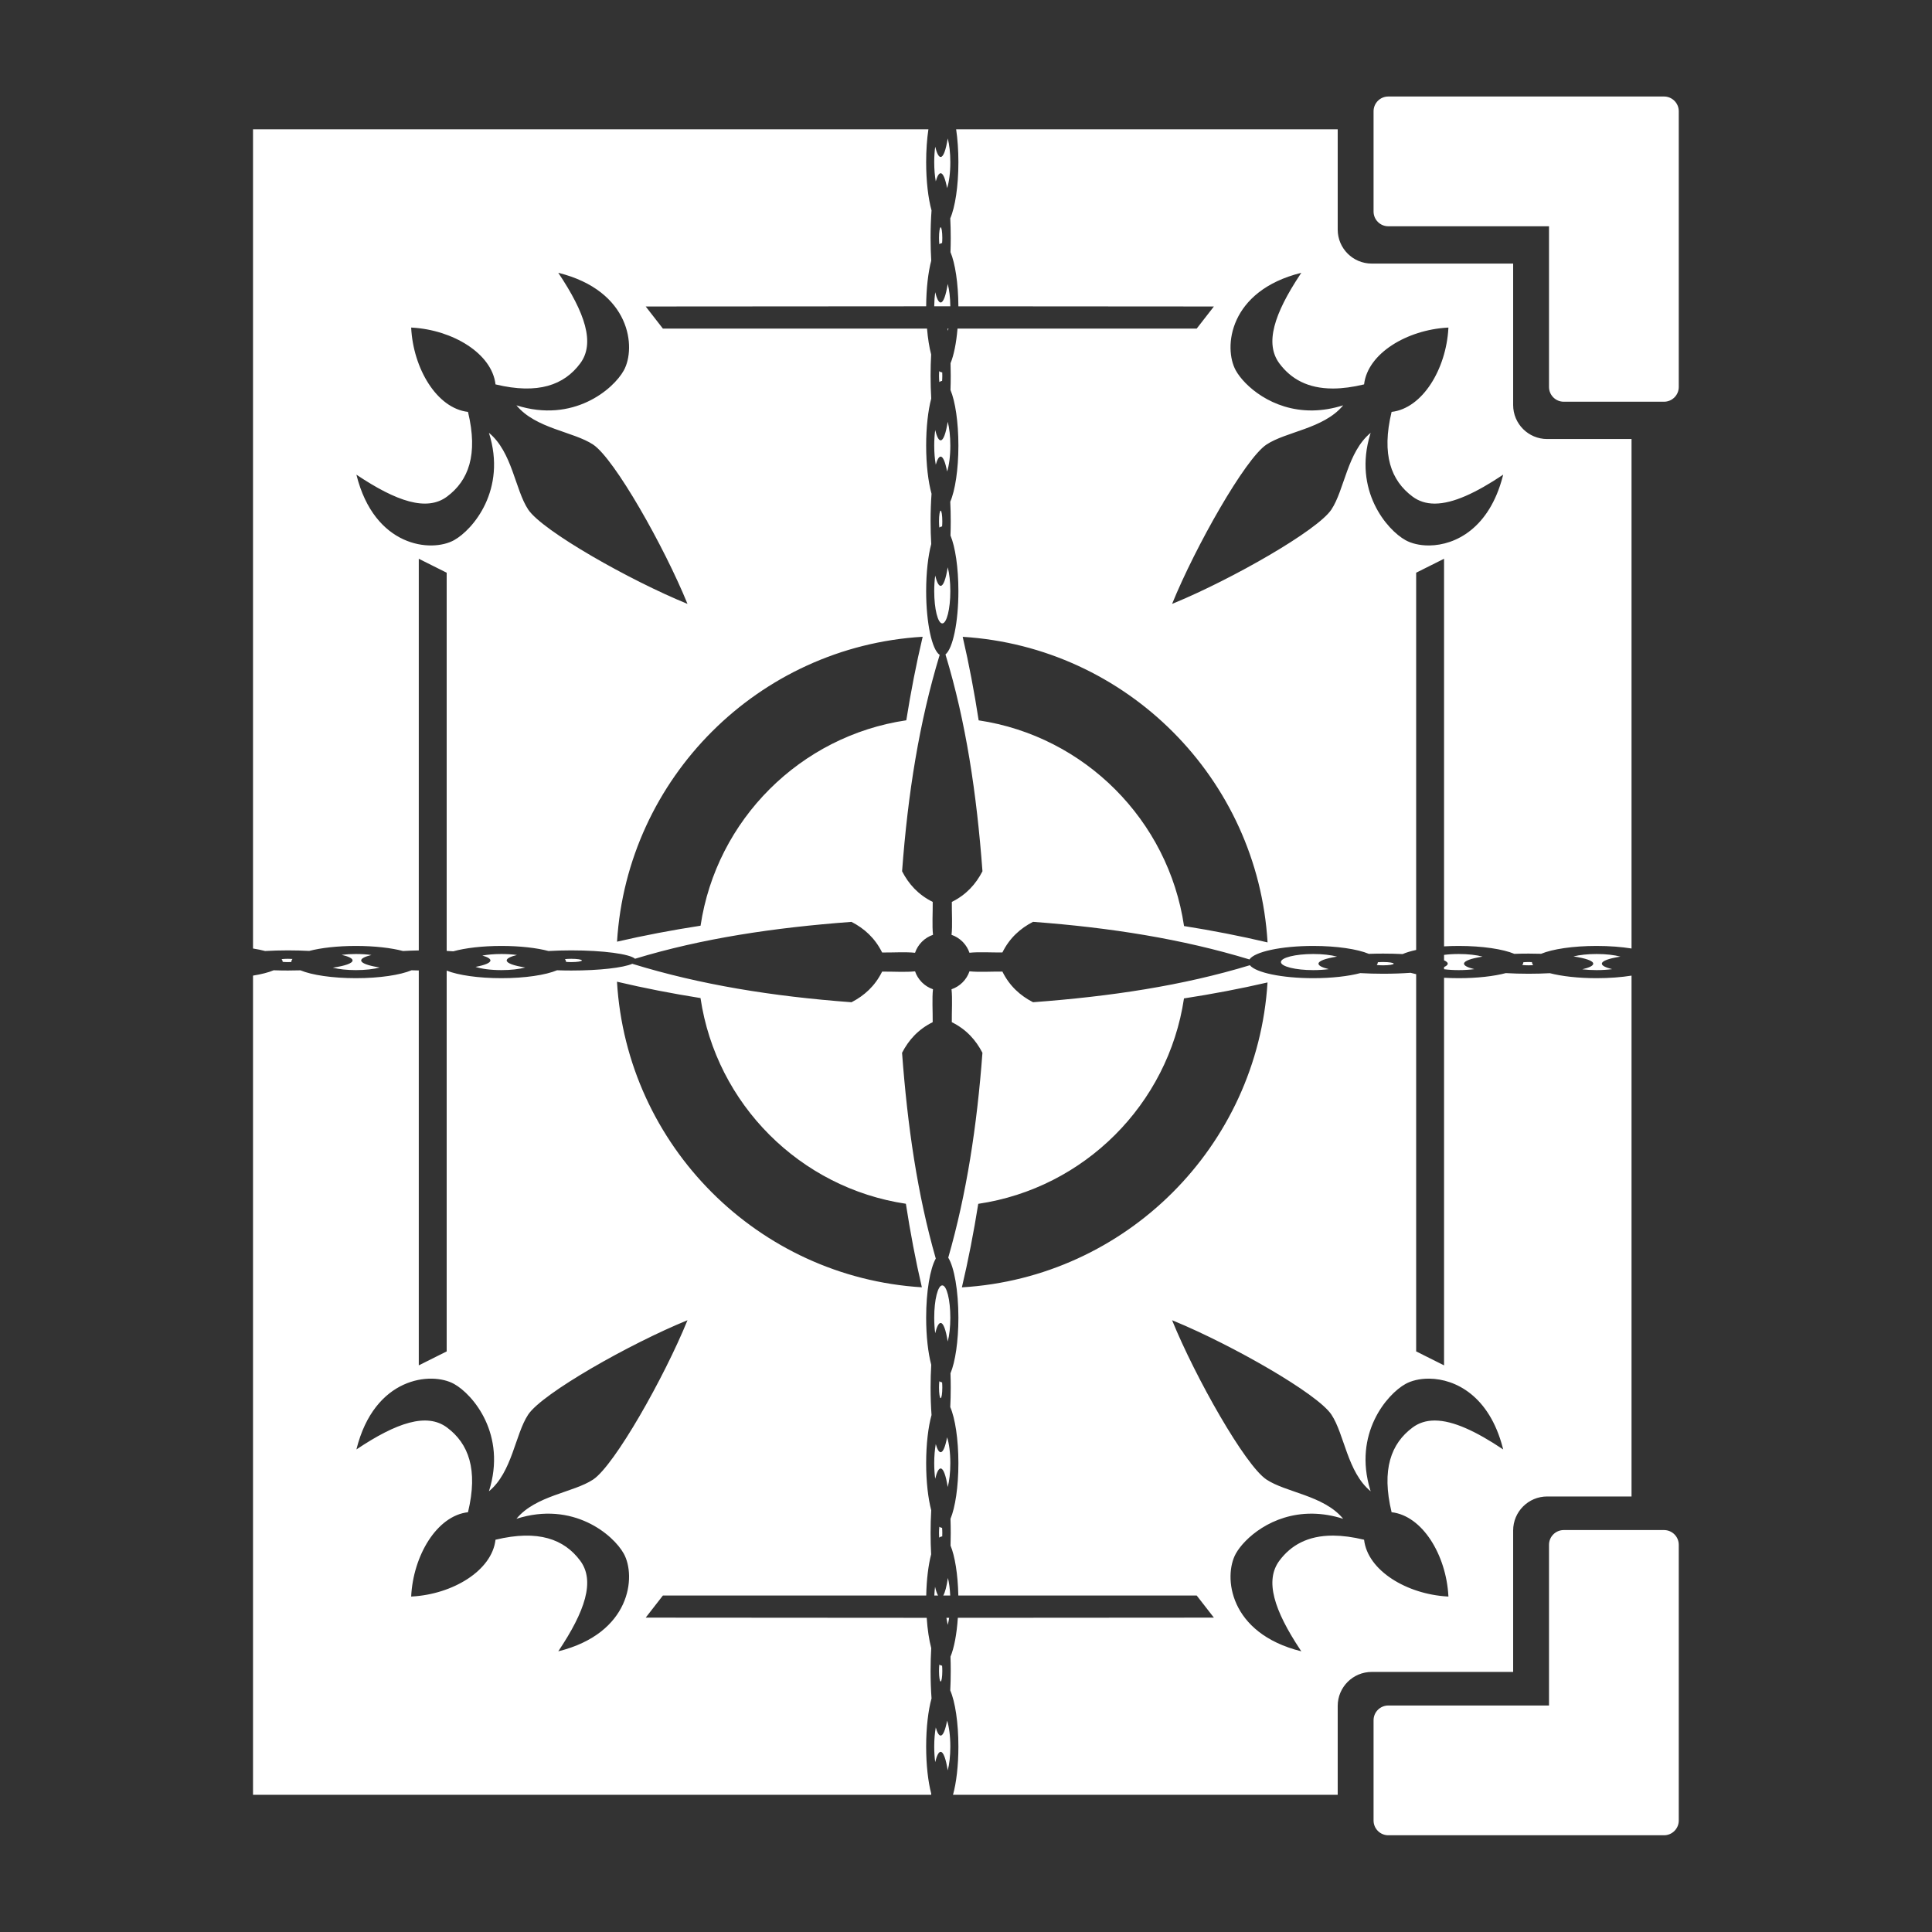 <?xml version="1.0" encoding="UTF-8" standalone="no"?>
<!DOCTYPE svg PUBLIC "-//W3C//DTD SVG 1.1//EN" "http://www.w3.org/Graphics/SVG/1.1/DTD/svg11.dtd">
<svg width="100%" height="100%" viewBox="0 0 1000 1000" version="1.1" xmlns="http://www.w3.org/2000/svg" xmlns:xlink="http://www.w3.org/1999/xlink" xml:space="preserve" xmlns:serif="http://www.serif.com/" style="fill-rule:evenodd;clip-rule:evenodd;stroke-linejoin:round;stroke-miterlimit:2;">
    <rect x="0" y="0" width="1000" height="1000" fill="#333333" stroke="none"/>
    <g transform="matrix(3.964,0,0,3.964,-1494.28,-1484.04)">
        <path d="M558.241,597.075C557.177,597.075 556.315,597.938 556.315,599.001L556.315,612.092C556.315,613.156 557.177,614.019 558.241,614.019L594.241,614.019C595.305,614.019 596.167,613.156 596.167,612.092L596.167,576.092C596.167,575.028 595.305,574.166 594.241,574.166L581.15,574.166C580.086,574.166 579.224,575.028 579.224,576.092L579.224,597.075C579.224,597.075 558.241,597.075 558.241,597.075ZM590,501.77L590,569.782L578.983,569.782C576.53,569.782 574.542,571.77 574.542,574.222L574.542,592.691C574.542,592.691 556.074,592.691 556.074,592.691C553.621,592.691 551.633,594.679 551.633,597.132L551.633,608.736L501.4,608.736C501.832,607.19 502.105,604.941 502.105,602.438C502.105,599.303 501.677,596.565 501.043,595.11C501.083,594.306 501.105,593.45 501.105,592.562C501.105,591.922 501.093,591.298 501.072,590.699C501.539,589.588 501.89,587.775 502.033,585.624L535.466,585.601L533.221,582.714L502.097,582.714C502.038,579.944 501.645,577.554 501.08,576.196C501.096,575.667 501.105,575.121 501.105,574.562C501.105,573.922 501.093,573.298 501.072,572.699C501.69,571.228 502.105,568.525 502.105,565.438C502.105,562.303 501.677,559.565 501.043,558.11C501.083,557.306 501.105,556.45 501.105,555.562C501.105,554.922 501.093,554.298 501.072,553.699C501.69,552.228 502.105,549.525 502.105,546.438C502.105,542.886 501.556,539.844 500.78,538.6C503.172,530.261 504.533,521.418 505.244,511.85C504.386,510.186 503.142,508.791 501.244,507.85C501.228,506.481 501.341,504.747 501.207,503.553C502.307,503.179 503.179,502.308 503.553,501.207C504.747,501.341 506.481,501.228 507.85,501.244C508.791,503.142 510.186,504.386 511.85,505.244C522.018,504.488 531.367,503.086 540.163,500.413C540.935,501.377 544.349,502.105 548.438,502.105C550.859,502.105 553.044,501.85 554.583,501.442C555.51,501.496 556.514,501.526 557.562,501.526C558.843,501.526 560.058,501.482 561.146,501.402C561.375,501.466 561.619,501.526 561.877,501.582L561.877,550.839L565.52,552.661L565.52,502.05C566.136,502.086 566.778,502.105 567.438,502.105C569.859,502.105 572.044,501.85 573.583,501.442C574.51,501.496 575.514,501.526 576.562,501.526C577.534,501.526 578.468,501.5 579.337,501.453C580.874,501.854 583.04,502.105 585.438,502.105C587.118,502.105 588.684,501.982 590,501.77ZM410,501.77C411.102,501.593 412.028,501.354 412.699,501.072C413.298,501.093 413.922,501.105 414.562,501.105C415.121,501.105 415.667,501.096 416.196,501.08C417.671,501.694 420.363,502.105 423.438,502.105C426.525,502.105 429.228,501.69 430.699,501.072C431.008,501.083 431.323,501.091 431.645,501.097L431.645,552.661L435.288,550.839L435.288,501.117C436.781,501.71 439.426,502.105 442.438,502.105C445.525,502.105 448.228,501.69 449.699,501.072C450.298,501.093 450.922,501.105 451.562,501.105C455.235,501.105 458.364,500.738 459.521,500.226C468.409,502.967 477.858,504.483 488.146,505.248C489.81,504.39 491.205,503.146 492.146,501.248C493.516,501.232 495.251,501.345 496.446,501.211C496.619,501.718 496.899,502.177 497.259,502.56L497.388,502.692C497.781,503.074 498.257,503.37 498.786,503.551C498.651,504.745 498.764,506.479 498.748,507.85C496.85,508.791 495.606,510.186 494.748,511.85C495.463,521.462 496.755,530.343 499.152,538.715C498.412,540.025 497.895,542.991 497.895,546.438C497.895,548.859 498.15,551.044 498.558,552.583C498.504,553.51 498.474,554.514 498.474,555.562C498.474,556.843 498.518,558.058 498.598,559.146C498.167,560.692 497.895,562.939 497.895,565.438C497.895,567.859 498.15,570.044 498.558,571.583C498.504,572.51 498.474,573.514 498.474,574.562C498.474,575.534 498.5,576.468 498.547,577.337C498.186,578.717 497.948,580.606 497.904,582.714L463.52,582.714L461.275,585.601L494.971,585.624L494.971,585.629L497.967,585.626C498.07,587.162 498.278,588.525 498.558,589.583C498.504,590.51 498.474,591.514 498.474,592.562C498.474,593.843 498.518,595.058 498.598,596.146C498.167,597.692 497.895,599.939 497.895,602.438C497.895,604.859 498.15,607.044 498.558,608.583L498.55,608.736L410,608.736L410,501.77ZM500.629,599.056C500.401,600.27 500.108,601 499.789,601C499.558,601 499.34,600.616 499.152,599.943C499.023,600.642 498.948,601.505 498.948,602.438C498.948,603.173 498.995,603.865 499.077,604.467C499.283,603.617 499.527,603.124 499.789,603.124C500.148,603.124 500.474,604.048 500.711,605.546C500.921,604.775 501.052,603.668 501.052,602.438C501.052,601.054 500.886,599.826 500.629,599.056ZM499.976,591.876C499.854,591.87 499.733,591.823 499.617,591.736C499.59,591.967 499.574,592.252 499.574,592.562C499.574,593.325 499.67,593.944 499.789,593.944C499.908,593.944 500.005,593.325 500.005,592.562C500.005,592.312 499.994,592.078 499.976,591.876ZM546.719,589.755L546.882,590C537.406,587.65 536.685,580.214 538.327,577.25C539.426,575.267 543.033,571.995 548.264,572.025L548.416,572.027C549.642,572.049 550.956,572.253 552.346,572.696L552.287,572.625C549.764,569.638 544.88,569.264 542.328,567.568C539.543,565.716 533.056,554.253 530.008,546.768L530.362,546.913C537.849,550.016 548.986,556.345 550.809,559.087C552.518,561.659 552.885,566.6 555.937,569.105L555.883,568.932C553.641,561.61 558.045,556.441 560.491,555.086C561.255,554.663 562.316,554.396 563.511,554.397L563.62,554.397C567.01,554.444 571.42,556.634 573.185,563.421L573.241,563.641C569.673,561.253 566.707,559.879 564.343,559.863L564.262,559.863C563.181,559.87 562.228,560.165 561.402,560.782C558.605,562.868 557.323,566.25 558.669,571.837C562.719,572.299 565.784,577.441 566.083,582.724L566.089,582.849L565.965,582.842C560.682,582.543 555.54,579.478 555.078,575.429C553.594,575.071 552.266,574.899 551.076,574.891L550.971,574.891C547.739,574.897 545.539,576.129 544.022,578.161C542.081,580.763 543.329,584.628 546.719,589.755ZM430.776,582.842C436.059,582.543 441.201,579.478 441.663,575.429C447.25,574.083 450.632,575.364 452.718,578.161C454.691,580.804 453.372,584.751 449.859,590C459.335,587.65 460.056,580.214 458.414,577.25C457.049,574.785 451.809,570.33 444.395,572.696C446.9,569.644 451.841,569.277 454.413,567.568C457.198,565.716 463.685,554.253 466.732,546.768C459.247,549.815 447.784,556.302 445.932,559.087C444.223,561.659 443.856,566.6 440.804,569.105C443.17,561.691 438.715,556.451 436.25,555.086C433.286,553.444 425.85,554.165 423.5,563.641C428.749,560.128 432.696,558.809 435.339,560.782C438.136,562.868 439.417,566.25 438.071,571.837C433.99,572.303 430.909,577.522 430.651,582.849L430.776,582.842ZM500.538,585.628C500.6,585.902 500.658,586.21 500.711,586.546C500.784,586.278 500.848,585.969 500.899,585.628L500.538,585.628ZM500.129,582.714L501.037,582.714C500.998,581.823 500.89,581.028 500.735,580.421C500.572,581.507 500.364,582.313 500.129,582.714ZM498.963,582.714L499.449,582.714C499.307,582.471 499.175,582.08 499.057,581.569C499.012,581.925 498.981,582.31 498.963,582.714ZM499.595,575.157C499.724,575.055 499.857,575.002 499.994,575C500.001,574.862 500.005,574.715 500.005,574.562C500.005,574.312 499.994,574.078 499.976,573.876C499.854,573.87 499.733,573.823 499.617,573.736C499.59,573.967 499.574,574.252 499.574,574.562C499.574,574.775 499.581,574.976 499.595,575.157ZM500.629,562.056C500.401,563.27 500.108,564 499.789,564C499.558,564 499.34,563.616 499.152,562.943C499.023,563.642 498.948,564.505 498.948,565.438C498.948,566.173 498.995,566.865 499.077,567.467C499.283,566.617 499.527,566.124 499.789,566.124C500.148,566.124 500.474,567.048 500.711,568.546C500.921,567.775 501.052,566.668 501.052,565.438C501.052,564.054 500.886,562.826 500.629,562.056ZM499.976,554.876C499.854,554.87 499.733,554.823 499.617,554.736C499.59,554.967 499.574,555.252 499.574,555.562C499.574,556.325 499.67,556.944 499.789,556.944C499.908,556.944 500.005,556.325 500.005,555.562C500.005,555.312 499.994,555.078 499.976,554.876ZM500.711,549.546C500.921,548.775 501.052,547.668 501.052,546.438C501.052,544.11 500.581,542.219 500,542.219C499.419,542.219 498.948,544.11 498.948,546.438C498.948,547.173 498.995,547.865 499.077,548.467C499.283,547.617 499.527,547.124 499.789,547.124C500.148,547.124 500.474,548.048 500.711,549.546ZM542.469,502.662C541.144,524.062 523.975,541.2 502.561,542.475C503.4,538.918 504.106,535.286 504.698,531.569C518.537,529.524 529.495,518.58 531.561,504.747C535.279,504.173 538.911,503.486 542.469,502.662ZM457.525,502.566C461.083,503.405 464.715,504.111 468.432,504.702C470.479,518.539 481.419,529.493 495.248,531.561C495.822,535.279 496.509,538.911 497.334,542.468C475.938,541.144 458.8,523.975 457.525,502.566ZM582.421,499.265C584.011,499.504 585,499.839 585,500.211C585,500.482 584.473,500.734 583.569,500.943C584.132,501.013 584.767,501.052 585.438,501.052C586.173,501.052 586.865,501.005 587.467,500.923C586.617,500.717 586.124,500.473 586.124,500.211C586.124,499.852 587.048,499.526 588.546,499.289C587.775,499.079 586.668,498.948 585.438,498.948C584.257,498.948 583.188,499.069 582.421,499.265ZM565.52,499.063L565.52,499.773C565.831,499.91 566,500.057 566,500.211C566,500.364 565.831,500.512 565.52,500.649L565.52,500.937C566.095,501.011 566.747,501.052 567.438,501.052C568.173,501.052 568.865,501.005 569.467,500.923C568.617,500.717 568.124,500.473 568.124,500.211C568.124,499.852 569.048,499.526 570.546,499.289C569.775,499.079 568.668,498.948 567.438,498.948C566.747,498.948 566.095,498.989 565.52,499.063ZM551.546,499.289C550.775,499.079 549.668,498.948 548.438,498.948C546.11,498.948 544.219,499.419 544.219,500C544.219,500.581 546.11,501.052 548.438,501.052C549.173,501.052 549.865,501.005 550.467,500.923C549.617,500.717 549.124,500.473 549.124,500.211C549.124,499.852 550.048,499.526 551.546,499.289ZM420.421,500.735C422.011,500.496 423,500.161 423,499.789C423,499.518 422.473,499.266 421.569,499.057C422.132,498.987 422.767,498.948 423.438,498.948C424.173,498.948 424.865,498.995 425.467,499.077C424.617,499.283 424.124,499.527 424.124,499.789C424.124,500.148 425.048,500.474 426.546,500.711C425.775,500.921 424.668,501.052 423.438,501.052C422.257,501.052 421.188,500.931 420.421,500.735ZM439.056,500.629C440.27,500.401 441,500.108 441,499.789C441,499.558 440.616,499.34 439.943,499.152C440.642,499.023 441.505,498.948 442.438,498.948C443.173,498.948 443.865,498.995 444.467,499.077C443.617,499.283 443.124,499.527 443.124,499.789C443.124,500.148 444.048,500.474 445.546,500.711C444.775,500.921 443.668,501.052 442.438,501.052C441.054,501.052 439.826,500.886 439.056,500.629ZM577.157,500.405C577.055,500.276 577.002,500.143 577,500.006C576.862,499.999 576.715,499.995 576.562,499.995C576.312,499.995 576.078,500.006 575.876,500.024C575.87,500.146 575.823,500.267 575.736,500.383C575.967,500.41 576.252,500.426 576.562,500.426C576.775,500.426 576.976,500.419 577.157,500.405ZM556.876,500.024C556.87,500.146 556.823,500.267 556.736,500.383C556.967,500.41 557.252,500.426 557.562,500.426C558.325,500.426 558.944,500.33 558.944,500.211C558.944,500.092 558.325,499.995 557.562,499.995C557.312,499.995 557.078,500.006 556.876,500.024ZM450.876,499.976C450.87,499.854 450.823,499.733 450.736,499.617C450.967,499.59 451.252,499.574 451.562,499.574C452.325,499.574 452.944,499.67 452.944,499.789C452.944,499.908 452.325,500.005 451.562,500.005C451.312,500.005 451.078,499.994 450.876,499.976ZM415.157,499.595C415.055,499.724 415.002,499.857 415,499.994C414.862,500.001 414.715,500.005 414.562,500.005C414.312,500.005 414.078,499.994 413.876,499.976C413.87,499.854 413.823,499.733 413.736,499.617C413.967,499.59 414.252,499.574 414.562,499.574C414.775,499.574 414.976,499.581 415.157,499.595ZM590,498.23C588.684,498.018 587.118,497.895 585.438,497.895C582.363,497.895 579.671,498.306 578.196,498.92C577.667,498.904 577.121,498.895 576.562,498.895C575.922,498.895 575.298,498.907 574.699,498.928C573.228,498.31 570.525,497.895 567.438,497.895C566.778,497.895 566.136,497.914 565.52,497.95L565.52,447.339L561.877,449.161L561.877,498.418C561.175,498.571 560.577,498.753 560.11,498.957C559.306,498.917 558.45,498.895 557.562,498.895C556.922,498.895 556.298,498.907 555.699,498.928C554.228,498.31 551.525,497.895 548.438,497.895C544.247,497.895 540.766,498.659 540.111,499.659C531.331,496.988 521.999,495.503 511.85,494.748C510.186,495.606 508.791,496.85 507.85,498.748C506.48,498.764 504.745,498.651 503.55,498.786C503.377,498.278 503.097,497.819 502.738,497.436L502.608,497.304C502.215,496.923 501.739,496.627 501.21,496.446C501.345,495.252 501.232,493.517 501.248,492.146C503.146,491.205 504.39,489.81 505.248,488.146C504.492,477.978 503.09,468.629 500.417,459.833C501.379,459.056 502.105,455.646 502.105,451.562C502.105,448.475 501.69,445.772 501.072,444.301C501.093,443.702 501.105,443.078 501.105,442.438C501.105,441.55 501.083,440.694 501.043,439.89C501.677,438.435 502.105,435.697 502.105,432.562C502.105,429.475 501.69,426.772 501.072,425.301C501.093,424.702 501.105,424.078 501.105,423.438C501.105,422.879 501.096,422.333 501.08,421.804C501.503,420.786 501.83,419.189 501.992,417.286L533.221,417.286L535.466,414.399L502.104,414.376C502.088,411.367 501.678,408.743 501.072,407.301C501.093,406.702 501.105,406.078 501.105,405.438C501.105,404.55 501.083,403.694 501.043,402.89C501.677,401.435 502.105,398.697 502.105,395.562C502.105,393.993 501.998,392.524 501.811,391.264L551.633,391.264C551.633,391.264 551.633,404.355 551.633,404.355C551.633,406.808 553.621,408.796 556.074,408.796L574.542,408.796C574.542,408.796 574.542,427.264 574.542,427.264C574.542,429.717 576.53,431.705 578.983,431.705L590,431.705L590,498.23ZM498.189,391.264C498.002,392.523 497.895,393.993 497.895,395.562C497.895,398.061 498.167,400.308 498.598,401.854C498.518,402.942 498.474,404.157 498.474,405.438C498.474,406.486 498.504,407.49 498.558,408.417C498.161,409.916 497.909,412.028 497.897,414.373L494.971,414.371L494.971,414.376L461.275,414.399L463.52,417.286L498.008,417.286C498.118,418.582 498.305,419.737 498.547,420.663C498.5,421.532 498.474,422.466 498.474,423.438C498.474,424.486 498.504,425.49 498.558,426.417C498.15,427.956 497.895,430.141 497.895,432.562C497.895,435.061 498.167,437.308 498.598,438.854C498.518,439.942 498.474,441.157 498.474,442.438C498.474,443.486 498.504,444.49 498.558,445.417C498.15,446.956 497.895,449.141 497.895,451.562C497.895,455.756 498.66,459.239 499.661,459.89C496.992,468.669 495.506,478 494.752,488.146C495.61,489.81 496.854,491.205 498.752,492.146C498.768,493.515 498.655,495.249 498.789,496.443C497.689,496.817 496.817,497.689 496.443,498.789C495.249,498.655 493.516,498.768 492.146,498.752C491.205,496.854 489.81,495.61 488.146,494.752C477.996,495.507 468.662,496.905 459.881,499.568C459.205,498.947 455.735,498.474 451.562,498.474C450.514,498.474 449.51,498.504 448.583,498.558C447.044,498.15 444.859,497.895 442.438,497.895C439.939,497.895 437.692,498.167 436.146,498.598C435.868,498.578 435.581,498.56 435.288,498.544L435.288,449.161L431.645,447.339L431.645,498.482C430.927,498.494 430.236,498.52 429.583,498.558C428.044,498.15 425.859,497.895 423.438,497.895C421.04,497.895 418.874,498.146 417.337,498.547C416.468,498.5 415.534,498.474 414.562,498.474C413.514,498.474 412.51,498.504 411.583,498.558C411.112,498.433 410.58,498.323 410,498.23L410,391.264L498.189,391.264ZM502.666,457.532C524.062,458.856 541.2,476.025 542.475,497.434C538.917,496.595 535.285,495.889 531.568,495.298C529.521,481.461 518.581,470.507 504.752,468.439C504.178,464.721 503.491,461.089 502.666,457.532ZM497.439,457.525C496.6,461.082 495.894,464.714 495.302,468.431C481.463,470.476 470.505,481.42 468.439,495.253C464.721,495.827 461.089,496.514 457.531,497.338C458.856,475.938 476.025,458.8 497.439,457.525ZM500.711,448.454C500.921,449.225 501.052,450.332 501.052,451.562C501.052,453.89 500.581,455.781 500,455.781C499.419,455.781 498.948,453.89 498.948,451.562C498.948,450.827 498.995,450.135 499.077,449.533C499.283,450.383 499.527,450.876 499.789,450.876C500.148,450.876 500.474,449.952 500.711,448.454ZM430.776,417.158C436.059,417.457 441.201,420.522 441.663,424.571C447.25,425.917 450.632,424.636 452.718,421.839C454.691,419.196 453.372,415.249 449.859,410C459.335,412.35 460.056,419.786 458.414,422.75C457.049,425.215 451.809,429.67 444.395,427.304C446.9,430.356 451.841,430.723 454.413,432.432C457.198,434.284 463.685,445.747 466.732,453.232C459.247,450.185 447.784,443.698 445.932,440.913C444.223,438.341 443.856,433.4 440.804,430.895C443.17,438.309 438.715,443.549 436.25,444.914C433.286,446.556 425.85,445.835 423.5,436.359C428.749,439.872 432.696,441.191 435.339,439.218C438.136,437.132 439.417,433.75 438.071,428.163C433.99,427.697 430.909,422.478 430.651,417.151L430.776,417.158ZM546.719,410.245L546.882,410C537.406,412.35 536.685,419.786 538.327,422.75C539.426,424.733 543.033,428.005 548.264,427.975L548.416,427.973C549.642,427.951 550.956,427.747 552.346,427.304L552.287,427.375C549.764,430.362 544.88,430.736 542.328,432.432C539.543,434.284 533.056,445.747 530.008,453.232L530.362,453.087C537.849,449.984 548.986,443.655 550.809,440.913C552.518,438.341 552.885,433.4 555.937,430.895L555.883,431.068C553.641,438.39 558.045,443.559 560.491,444.914C561.255,445.337 562.316,445.604 563.511,445.603L563.62,445.603C567.01,445.556 571.42,443.366 573.185,436.579L573.241,436.359C569.673,438.747 566.707,440.121 564.343,440.137L564.262,440.137C563.181,440.13 562.228,439.835 561.402,439.218C558.605,437.132 557.323,433.75 558.669,428.163C562.719,427.701 565.784,422.559 566.083,417.276L566.089,417.151L565.965,417.158C560.682,417.457 555.54,420.522 555.078,424.571C553.594,424.929 552.266,425.101 551.076,425.109L550.971,425.109C547.739,425.103 545.539,423.871 544.022,421.839C542.081,419.237 543.329,415.372 546.719,410.245ZM499.976,443.124C499.854,443.13 499.733,443.177 499.617,443.264C499.59,443.033 499.574,442.748 499.574,442.438C499.574,441.675 499.67,441.056 499.789,441.056C499.908,441.056 500.005,441.675 500.005,442.438C500.005,442.688 499.994,442.922 499.976,443.124ZM500.629,435.944C500.401,434.73 500.108,434 499.789,434C499.558,434 499.34,434.384 499.152,435.057C499.023,434.358 498.948,433.495 498.948,432.562C498.948,431.827 498.995,431.135 499.077,430.533C499.283,431.383 499.527,431.876 499.789,431.876C500.148,431.876 500.474,430.952 500.711,429.454C500.921,430.225 501.052,431.332 501.052,432.562C501.052,433.946 500.886,435.174 500.629,435.944ZM556.315,401.999C556.315,403.062 557.177,403.925 558.241,403.925L579.224,403.925C579.224,403.925 579.224,424.908 579.224,424.908C579.224,425.972 580.086,426.834 581.15,426.834L594.241,426.834C595.305,426.834 596.167,425.972 596.167,424.908L596.167,388.908C596.167,387.844 595.305,386.981 594.241,386.981L558.241,386.981C557.177,386.981 556.315,387.844 556.315,388.908L556.315,401.999ZM499.595,422.843C499.724,422.945 499.857,422.998 499.994,423C500.001,423.138 500.005,423.285 500.005,423.438C500.005,423.688 499.994,423.922 499.976,424.124C499.854,424.13 499.733,424.177 499.617,424.264C499.59,424.033 499.574,423.748 499.574,423.438C499.574,423.225 499.581,423.024 499.595,422.843ZM500.803,417.286C500.782,417.388 500.759,417.485 500.735,417.579C500.72,417.479 500.705,417.381 500.689,417.286L500.803,417.286ZM498.949,414.373C498.956,413.709 499.002,413.084 499.077,412.533C499.283,413.383 499.527,413.876 499.789,413.876C500.148,413.876 500.474,412.952 500.711,411.454C500.91,412.185 501.038,413.219 501.051,414.372L498.949,414.373ZM499.976,406.124C499.854,406.13 499.733,406.177 499.617,406.264C499.59,406.033 499.574,405.748 499.574,405.438C499.574,404.675 499.67,404.056 499.789,404.056C499.908,404.056 500.005,404.675 500.005,405.438C500.005,405.688 499.994,405.922 499.976,406.124ZM500.629,398.944C500.401,397.73 500.108,397 499.789,397C499.558,397 499.34,397.384 499.152,398.057C499.023,397.358 498.948,396.495 498.948,395.562C498.948,394.827 498.995,394.135 499.077,393.533C499.283,394.383 499.527,394.876 499.789,394.876C500.148,394.876 500.474,393.952 500.711,392.454C500.921,393.225 501.052,394.332 501.052,395.562C501.052,396.946 500.886,398.174 500.629,398.944Z" style="fill:white;"/>
    </g>
</svg>
